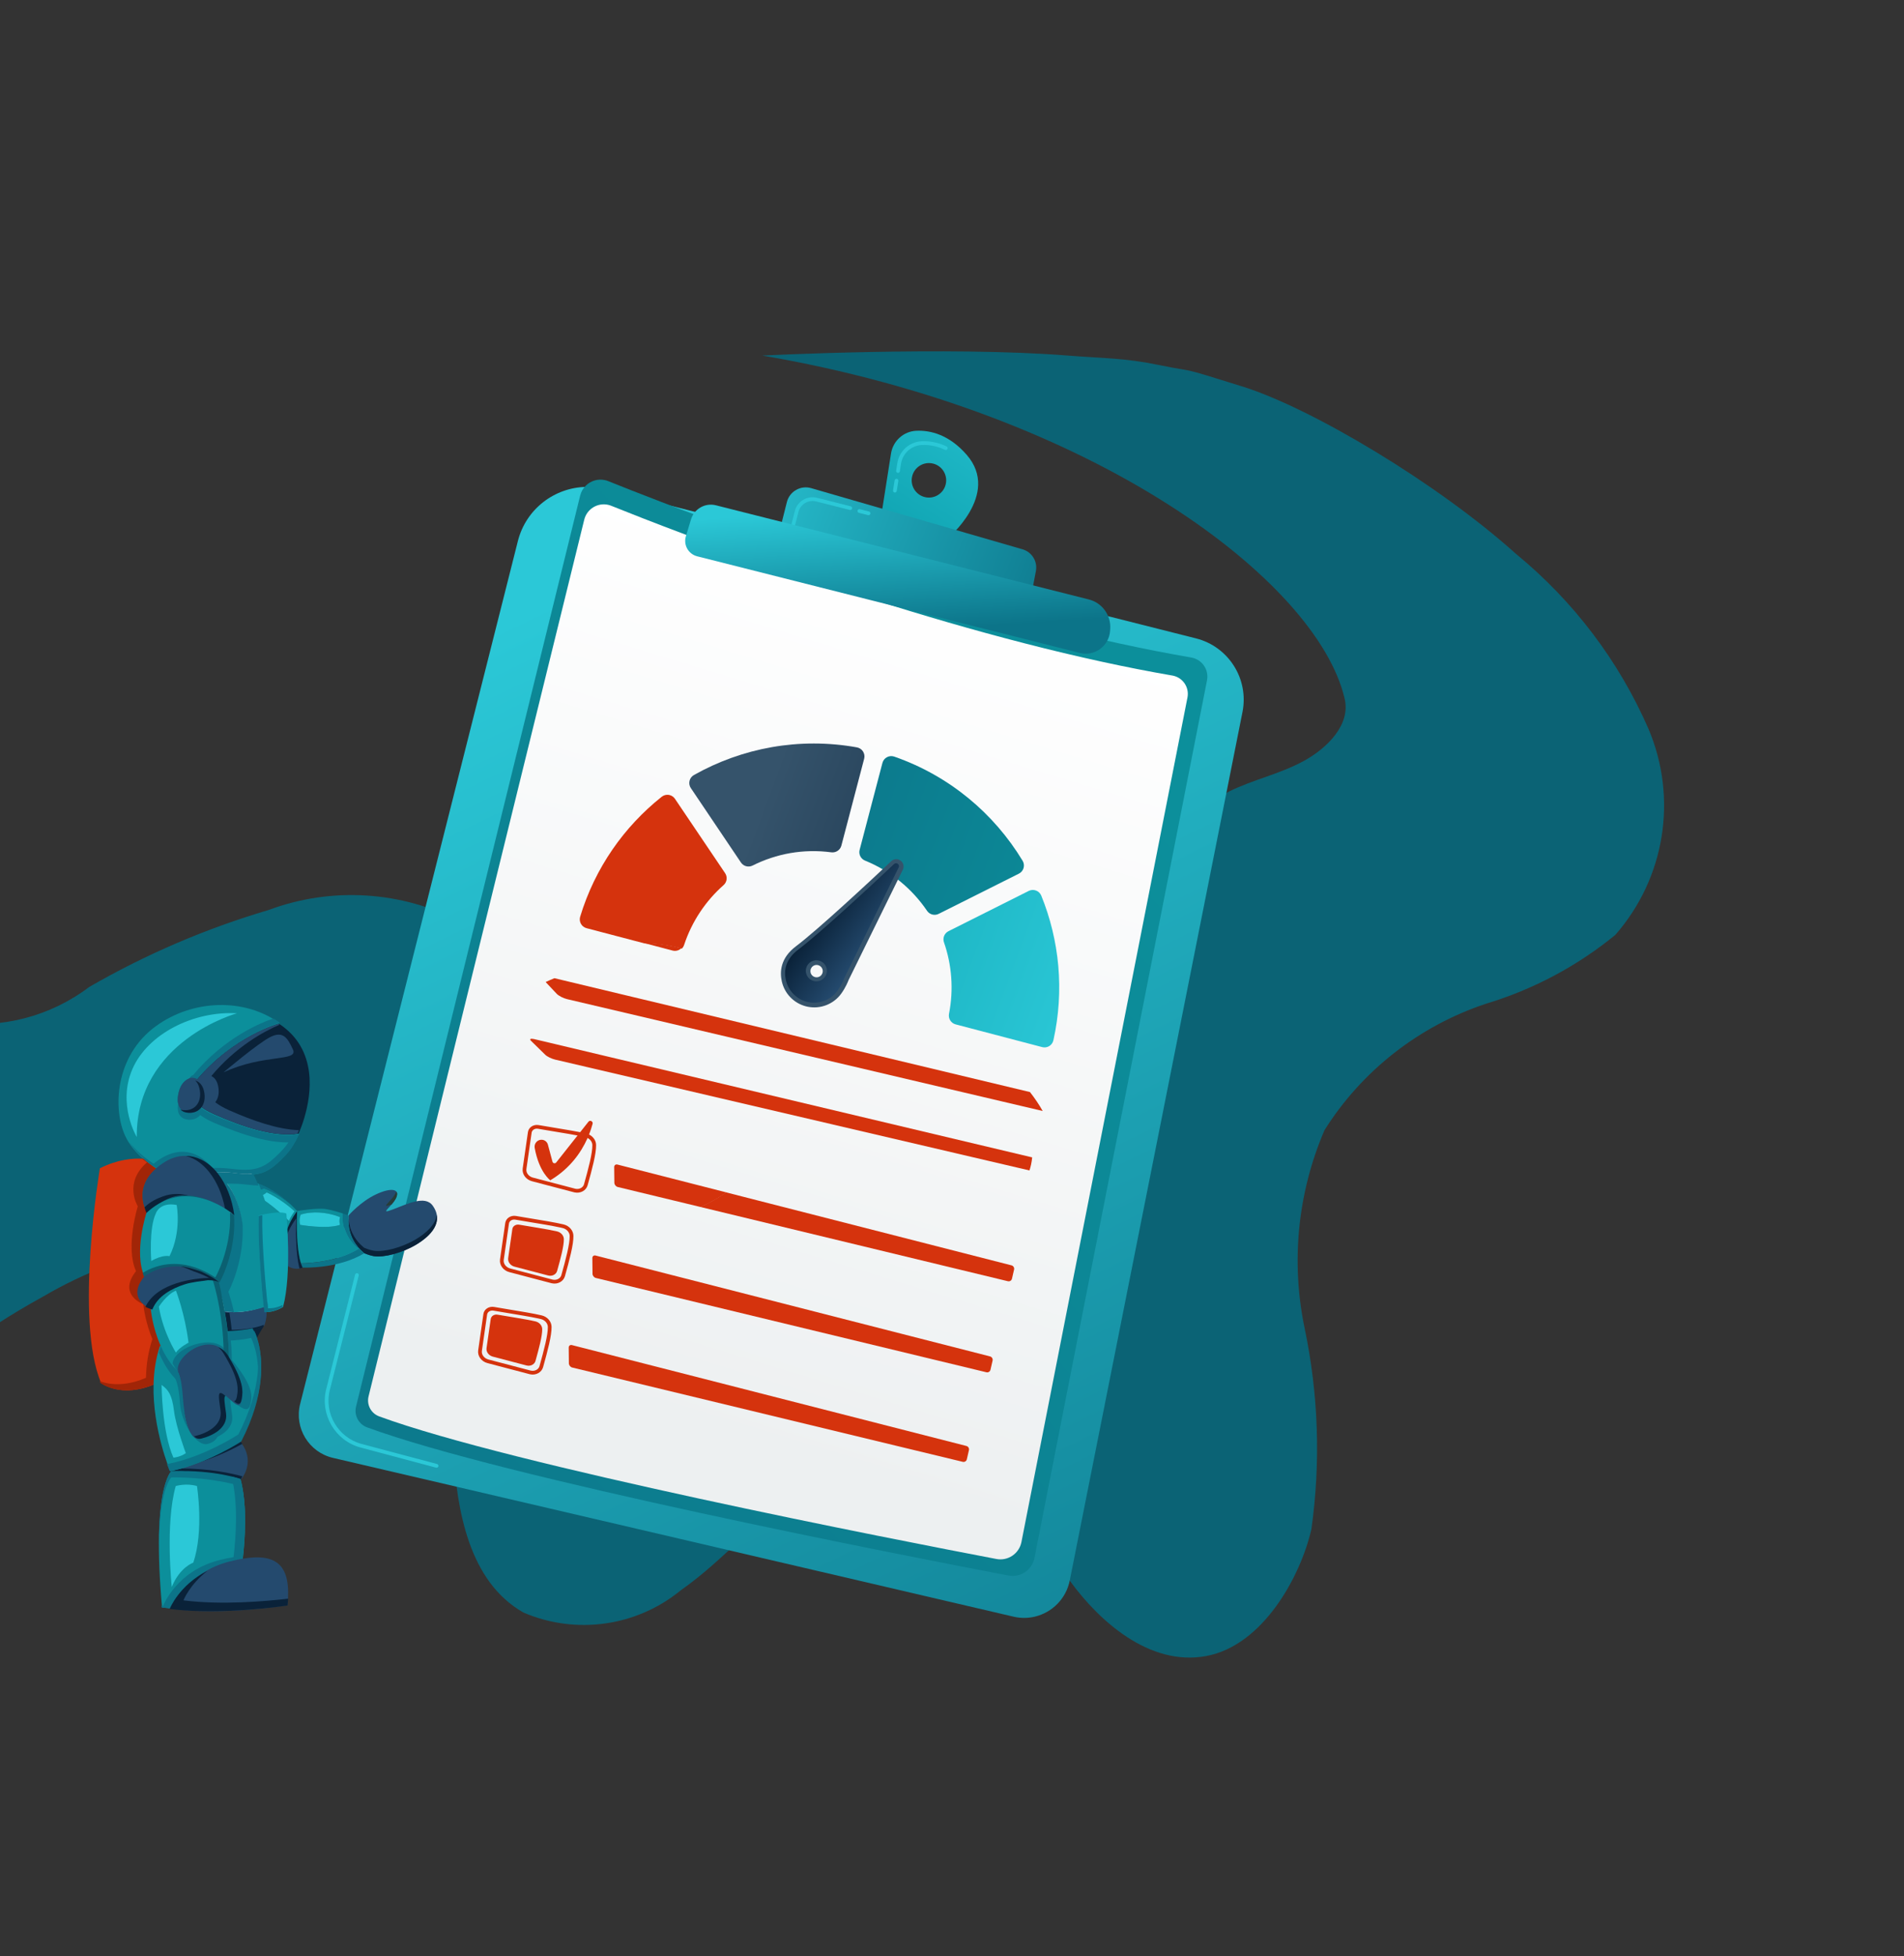 <svg width="707" height="726" viewBox="0 0 707 726" fill="none" xmlns="http://www.w3.org/2000/svg">
<rect x="0" y="0" width="707" height="726" fill="#333333" stroke="none"/>
<g clip-path="url(#clip0)">
<path d="M283.064 131.963C283.064 131.963 352.341 128.438 396.5 131.963C409.807 133.026 417.427 132.795 430.5 135.5C445 138.5 436 135.5 461.5 143.5C487 151.5 533.705 179.293 562.952 205.596C584.303 223.1 601.158 245.359 612.138 270.551C623.05 296.276 618.27 325.897 599.806 346.98C585.669 358.554 569.348 367.234 551.792 372.517C526.895 380.803 505.689 397.399 491.807 419.462C481.854 442.646 479.283 468.284 484.439 492.954C489.591 517.497 490.441 542.733 486.95 567.559C482.952 585.001 469.011 610.762 447.799 614.64C426.587 618.519 407.985 601.278 397.66 587.236C385.063 569.685 377.088 547.448 357.726 538.412C337.727 531.448 315.487 535.71 299.566 549.559C282.889 561.852 269.715 578.36 252.687 590.301C236.354 603.668 213.817 606.828 194.37 598.477C174.141 586.99 169.548 560.583 168.286 537.692C167.024 514.8 165.781 488.939 148.403 473.628C139.478 466.424 128.672 461.871 117.238 460.497C82.145 456.048 46.556 463.314 16.113 481.144C4.104 487.727 -7.394 495.184 -18.286 503.452L-17.471 379.434C0.486 381.949 18.711 377.223 33.11 366.315C54.073 354.209 76.422 344.621 99.683 337.756C123.109 329.005 149.208 330.64 171.335 342.244C188.361 354.783 199.158 373.924 201.004 394.843C204.2 418.97 199.433 445.84 220.688 462.399C237.096 477.048 262.105 476.833 278.249 461.904C288.56 451.141 292.547 435.446 303.384 425.211C317.199 412.963 337.765 411.863 352.837 422.567C364.784 431.554 374.559 448.562 389.235 445.339C393.664 444.091 397.615 441.562 400.582 438.077C410.674 422.998 415.39 405.017 413.983 386.984C414.21 369.219 417.062 351.583 422.448 334.635C428.038 317.253 440.135 302.646 456.262 293.807C465.296 289.325 475.196 287.294 484.056 282.461C492.916 277.628 501.802 268.778 499.218 258.979C488.907 215.939 407.397 153.218 283.064 131.963Z" fill="#0B6375"/>
<path d="M218.163 183.4L452.163 251.4L381.218 592.491L122.999 524.839L218.163 183.4Z" fill="url(#paint0_linear)"/>
<path fill-rule="evenodd" clip-rule="evenodd" d="M376.61 600.07C376.521 600.051 376.434 600.032 376.345 600.009L123.638 541.08C114.695 538.993 109.202 529.978 111.45 521.075L118.412 493.497L127.483 457.563L185.216 228.866L192.297 200.817C195.311 188.878 205.956 180.878 217.71 180.711C216.691 181.687 215.923 182.957 215.557 184.445L132.781 520.667C131.986 523.893 133.738 527.204 136.857 528.35C162.228 537.658 211.71 549.479 259.63 559.885C308.52 570.501 355.785 579.643 374.154 583.141C378.6 583.987 382.894 581.084 383.768 576.645L447.469 252.729C448.223 248.888 445.75 245.189 441.964 244.367C441.862 244.344 441.757 244.324 441.654 244.306C432.819 242.783 423.862 241.019 414.85 239.062C349.825 224.942 282.379 200.878 245.667 186.837L444.103 236.931C456.213 239.988 463.802 251.998 461.365 264.246L430.774 417.991L425.675 443.618L424.712 448.455L420.591 469.171L397.236 586.545C395.876 593.376 390.676 598.441 384.352 599.978C381.889 600.581 379.255 600.645 376.611 600.071L376.61 600.07Z" fill="url(#paint1_linear)"/>
<path fill-rule="evenodd" clip-rule="evenodd" d="M161.975 544.713L161.943 544.705L133.888 537.234C124.468 534.726 118.745 524.997 121.131 515.545L131.859 473.048C131.953 472.677 132.328 472.455 132.703 472.543C133.074 472.639 133.3 473.015 133.206 473.389L122.478 515.885C120.277 524.602 125.555 533.58 134.245 535.893L162.301 543.362C162.671 543.462 162.892 543.842 162.793 544.212C162.697 544.572 162.336 544.791 161.975 544.713Z" fill="#2BC8D7"/>
<path fill-rule="evenodd" clip-rule="evenodd" d="M135.383 460.331L135.361 460.326C134.988 460.232 134.763 459.854 134.857 459.483L136.595 452.601C136.688 452.231 137.067 452.009 137.438 452.096C137.809 452.193 138.035 452.568 137.941 452.942L136.204 459.824C136.112 460.189 135.748 460.41 135.383 460.331Z" fill="#0FA3B1"/>
<path fill-rule="evenodd" clip-rule="evenodd" d="M259.525 561.405C211.428 550.961 161.763 539.095 136.301 529.745C133.17 528.594 131.413 525.266 132.212 522.022L215.429 183.935C215.797 182.438 216.569 181.161 217.592 180.179C219.411 178.434 222.027 177.624 224.6 178.183C225.023 178.275 225.444 178.403 225.861 178.571C230.648 180.496 237.374 183.159 245.651 186.327C282.497 200.431 350.189 224.601 415.453 238.773C424.499 240.737 433.489 242.507 442.357 244.035C442.46 244.053 442.565 244.074 442.668 244.096C446.467 244.921 448.948 248.639 448.19 252.501L384.125 578.208C383.246 582.673 378.935 585.593 374.472 584.744C356.035 581.234 308.595 572.06 259.525 561.404L259.525 561.405ZM225.766 187.349C221.896 186.509 217.924 188.885 216.94 192.884L136.856 518.239C136.088 521.36 137.778 524.566 140.791 525.672C165.295 534.667 213.087 546.088 259.374 556.139C306.596 566.393 352.253 575.222 369.995 578.601C374.289 579.419 378.438 576.607 379.283 572.311L440.935 258.869C441.667 255.152 439.28 251.574 435.619 250.779C435.523 250.758 435.421 250.738 435.321 250.721C426.79 249.252 418.136 247.547 409.432 245.657C332.514 228.955 252.093 197.822 226.978 187.722C226.577 187.561 226.172 187.437 225.765 187.349L225.766 187.349Z" fill="url(#paint2_linear)"/>
<path fill-rule="evenodd" clip-rule="evenodd" d="M374.287 475.52L374.26 475.514L259.968 447.93C263.375 446.476 266.61 444.662 269.614 442.533L375.609 469.626C376.283 469.798 376.707 470.495 376.55 471.171L375.768 474.578C375.617 475.246 374.954 475.664 374.288 475.52L374.287 475.52Z" fill="#D5330D"/>
<path fill-rule="evenodd" clip-rule="evenodd" d="M208.023 455.569C205.061 454.926 200.579 454.192 196.623 453.546C194.573 453.211 192.711 452.903 191.363 452.662C190.751 452.549 190.135 452.676 189.673 453.009C189.295 453.282 189.052 453.672 188.989 454.108L187.05 467.589C186.847 468.998 187.889 470.375 189.474 470.79L205.226 474.924C206.679 475.24 208.09 474.512 208.439 473.267C210.101 467.325 211.589 461.736 211.537 458.694C211.516 457.358 210.422 456.132 208.938 455.777C208.654 455.709 208.348 455.64 208.023 455.569ZM204.931 476.282C204.866 476.268 204.8 476.253 204.734 476.236L189.12 472.135C186.853 471.539 185.372 469.498 185.675 467.39L187.614 453.909C187.731 453.098 188.174 452.38 188.861 451.883C189.627 451.332 190.629 451.117 191.611 451.294C192.952 451.537 194.807 451.84 196.848 452.173C201.264 452.896 206.354 453.733 209.261 454.426C211.385 454.936 212.893 456.681 212.927 458.669C212.981 461.899 211.467 467.595 209.776 473.641C209.23 475.593 207.102 476.753 204.931 476.282Z" fill="#D5330D"/>
<path fill-rule="evenodd" clip-rule="evenodd" d="M192.793 454.531C196.138 455.134 203.467 456.215 206.867 457.028C208.307 457.373 209.348 458.559 209.371 459.888C209.414 462.472 208.111 467.271 206.874 471.691C206.503 473.016 205.011 473.77 203.52 473.379L191.043 470.101C189.508 469.7 188.496 468.327 188.697 466.926L190.248 456.152C190.408 455.04 191.553 454.307 192.793 454.531Z" fill="#D5330D"/>
<path fill-rule="evenodd" clip-rule="evenodd" d="M221.161 465.982C220.488 465.81 219.945 466.234 219.952 466.93L220.013 472.746C220.02 473.442 220.579 474.142 221.254 474.305L366.278 509.305C366.954 509.468 367.633 509.05 367.789 508.373L368.572 504.963C368.725 504.286 368.301 503.59 367.628 503.418L221.161 465.982L221.161 465.982Z" fill="#D5330D"/>
<path fill-rule="evenodd" clip-rule="evenodd" d="M199.91 489.339C196.948 488.696 192.465 487.961 188.51 487.313C186.461 486.977 184.598 486.673 183.25 486.429C182.638 486.318 182.022 486.446 181.559 486.779C181.181 487.052 180.938 487.442 180.876 487.874L178.937 501.355C178.734 502.765 179.776 504.141 181.36 504.56L197.112 508.694C198.566 509.01 199.977 508.279 200.326 507.034C201.988 501.091 203.476 495.505 203.425 492.461C203.402 491.128 202.309 489.902 200.824 489.547C200.541 489.476 200.235 489.409 199.91 489.339ZM196.818 510.052C196.752 510.037 196.687 510.02 196.622 510.003L181.008 505.901C178.74 505.306 177.259 503.265 177.562 501.157L179.502 487.676C179.618 486.865 180.061 486.146 180.747 485.653C181.514 485.099 182.516 484.883 183.498 485.061C184.839 485.304 186.694 485.61 188.734 485.943C193.151 486.666 198.239 487.5 201.147 488.196C203.273 488.702 204.78 490.448 204.813 492.439C204.868 495.669 203.355 501.362 201.663 507.408C201.117 509.36 198.988 510.523 196.818 510.052Z" fill="#D5330D"/>
<path fill-rule="evenodd" clip-rule="evenodd" d="M184.76 487.927C188.104 488.534 195.434 489.612 198.834 490.424C200.274 490.769 201.315 491.955 201.338 493.285C201.381 495.869 200.077 500.668 198.84 505.09C198.47 506.412 196.978 507.167 195.487 506.775L183.009 503.5C181.475 503.096 180.463 501.726 180.664 500.323L182.214 489.552C182.374 488.437 183.52 487.703 184.76 487.927Z" fill="#D5330D"/>
<path fill-rule="evenodd" clip-rule="evenodd" d="M212.382 499.217C211.709 499.044 211.165 499.472 211.172 500.165L211.234 505.981C211.241 506.677 211.799 507.38 212.474 507.543L357.5 542.543C358.175 542.706 358.854 542.285 359.008 541.607L359.79 538.198C359.947 537.521 359.522 536.828 358.849 536.656L212.382 499.216L212.382 499.217Z" fill="#D5330D"/>
<path fill-rule="evenodd" clip-rule="evenodd" d="M343.366 184.478C339.936 183.612 337.858 180.13 338.724 176.701C339.59 173.271 343.072 171.193 346.501 172.059C349.931 172.924 352.009 176.406 351.143 179.836C350.277 183.265 346.795 185.344 343.366 184.478ZM358.969 168.814C352.434 161.297 345.512 159.667 340.298 159.873C335.542 160.062 331.594 163.612 330.854 168.314L327.181 191.685L351.526 200.181C351.526 200.181 371.786 183.556 358.969 168.814Z" fill="url(#paint3_linear)"/>
<path fill-rule="evenodd" clip-rule="evenodd" d="M333.299 175.481C332.942 175.403 332.704 175.059 332.761 174.694L333.205 171.868C333.915 167.353 337.729 163.945 342.273 163.765C345.479 163.638 348.585 164.287 351.505 165.696C351.851 165.863 351.996 166.278 351.829 166.623C351.663 166.969 351.248 167.115 350.902 166.947C348.189 165.639 345.304 165.035 342.329 165.153C338.444 165.307 335.185 168.222 334.578 172.084L334.133 174.91C334.074 175.289 333.718 175.548 333.339 175.488L333.299 175.481ZM332.153 182.774C331.796 182.697 331.557 182.353 331.614 181.988L332.2 178.266C332.259 177.887 332.615 177.628 332.994 177.688C333.379 177.755 333.631 178.103 333.572 178.482L332.987 182.203C332.927 182.582 332.572 182.841 332.193 182.782L332.153 182.774Z" fill="#2BC8D7"/>
<path fill-rule="evenodd" clip-rule="evenodd" d="M289.288 197.827L292.187 186.342C293.188 182.378 297.275 180.032 301.203 181.168L379.697 203.87C383.181 204.877 385.327 208.369 384.653 211.933L382.528 223.134L289.288 197.827L289.288 197.827Z" fill="url(#paint4_linear)"/>
<path d="M322.363 191.192L322.34 191.187L318.935 190.327C318.563 190.233 318.337 189.856 318.431 189.483C318.525 189.112 318.888 188.889 319.275 188.98L322.68 189.84C323.052 189.934 323.278 190.312 323.183 190.684C323.092 191.048 322.728 191.271 322.363 191.192Z" fill="#2BC8D7"/>
<path fill-rule="evenodd" clip-rule="evenodd" d="M294.481 195.165L294.458 195.159C294.087 195.066 293.861 194.688 293.955 194.316L295.128 189.67C296.044 186.041 299.747 183.845 303.372 184.749L315.891 187.91C316.263 188.004 316.488 188.381 316.395 188.753C316.301 189.125 315.918 189.35 315.551 189.257L303.032 186.096C300.151 185.377 297.204 187.123 296.475 190.01L295.302 194.656C295.21 195.02 294.846 195.244 294.481 195.165Z" fill="#2BC8D7"/>
<path fill-rule="evenodd" clip-rule="evenodd" d="M265.841 187.534L404.303 222.483C409.283 223.74 412.633 228.397 412.245 233.517L412.192 234.224C411.765 239.832 406.386 243.702 400.934 242.326L258.881 206.466C255.617 205.642 253.705 202.256 254.685 199.036L256.595 192.755C257.79 188.827 261.859 186.528 265.841 187.534L265.841 187.534Z" fill="url(#paint5_linear)"/>
<path fill-rule="evenodd" clip-rule="evenodd" d="M380.079 322.155C380.338 321.246 380.207 320.271 379.717 319.463C369.104 301.938 352.604 287.97 332.062 280.806C331.171 280.495 330.191 280.571 329.358 281.014C328.525 281.458 327.912 282.228 327.672 283.141L319.201 315.412C318.769 317.059 319.626 318.762 321.204 319.402C330.743 323.27 338.709 329.877 344.235 338.04C345.187 339.445 347.033 339.93 348.548 339.17L378.343 324.244C379.187 323.821 379.817 323.063 380.079 322.155Z" fill="url(#paint6_linear)"/>
<path fill-rule="evenodd" clip-rule="evenodd" d="M318.181 277.378C296.769 273.529 275.524 277.59 257.671 287.644C256.848 288.107 256.257 288.893 256.038 289.812C255.82 290.73 255.994 291.701 256.522 292.484L275.13 320.111C276.082 321.524 277.927 322.005 279.45 321.242C288.25 316.833 298.29 314.951 308.69 316.326C310.379 316.549 311.988 315.486 312.421 313.839L320.889 281.575C321.129 280.662 320.961 279.686 320.452 278.89C319.944 278.095 319.11 277.545 318.181 277.378Z" fill="url(#paint7_linear)"/>
<path fill-rule="evenodd" clip-rule="evenodd" d="M386.651 332.408C386.295 331.533 385.591 330.847 384.707 330.514C383.823 330.181 382.84 330.23 381.996 330.652L352.196 345.602C350.673 346.364 349.96 348.131 350.519 349.737C353.408 358.024 354.172 367.194 352.391 376.262C352.046 378.014 353.12 379.733 354.847 380.186L386.995 388.625C387.885 388.858 388.833 388.719 389.618 388.24C390.401 387.76 390.958 386.982 391.156 386.083C395.28 367.523 393.357 348.927 386.651 332.408Z" fill="url(#paint8_linear)"/>
<path fill-rule="evenodd" clip-rule="evenodd" d="M239.266 350.119L217.805 344.486C216.915 344.252 216.159 343.664 215.711 342.862C215.262 342.059 215.16 341.108 215.427 340.228C220.952 322.037 231.754 306.804 245.71 295.711C246.449 295.123 247.399 294.87 248.332 295.013C248.401 295.023 248.469 295.036 248.537 295.051C249.386 295.235 250.135 295.74 250.623 296.464L269.249 324.066C270.201 325.477 269.961 327.369 268.684 328.494C262.097 334.299 256.921 341.932 254.021 350.712C253.845 351.244 253.55 351.705 253.173 352.073C252.191 351.799 251.196 351.553 250.187 351.334C246.522 350.539 242.868 350.143 239.266 350.119Z" fill="#D5330D"/>
<path fill-rule="evenodd" clip-rule="evenodd" d="M303.8 358.208C302.896 357.971 301.948 358.3 301.386 359.047C300.627 360.057 300.83 361.496 301.84 362.256C302.08 362.436 302.347 362.566 302.634 362.641C303.538 362.879 304.486 362.549 305.048 361.802C305.416 361.313 305.571 360.71 305.486 360.104C305.4 359.498 305.083 358.961 304.595 358.594C304.354 358.413 304.087 358.283 303.8 358.208ZM299.221 373.478C294.749 372.304 291.334 368.77 290.31 364.256C289.504 360.707 289.762 355.561 295.562 351.196C303.738 345.041 323.038 327.059 330.956 319.615C331.639 318.972 332.589 318.73 333.497 318.968C333.83 319.056 334.14 319.205 334.419 319.41C335.471 320.188 335.816 321.606 335.241 322.781L315.076 363.786C314.893 364.276 314.039 366.438 312.419 368.706C309.594 372.663 304.688 374.6 299.922 373.641C299.686 373.593 299.452 373.539 299.221 373.478Z" fill="url(#paint9_linear)"/>
<path fill-rule="evenodd" clip-rule="evenodd" d="M300.786 363.436C299.057 362.135 298.71 359.679 300.01 357.95C301.311 356.221 303.767 355.874 305.496 357.174C307.225 358.475 307.572 360.931 306.272 362.66C304.971 364.389 302.515 364.736 300.786 363.436ZM313.503 363.026L333.705 321.944C333.933 321.475 333.797 320.909 333.377 320.599C332.956 320.288 332.374 320.322 331.993 320.68C323.452 328.711 304.618 346.238 296.463 352.376C291.615 356.025 291.018 360.247 291.819 363.777C292.755 367.901 296.021 371.092 300.167 371.927C304.312 372.761 308.562 371.083 311.019 367.642C312.71 365.275 313.503 363.026 313.503 363.026Z" fill="url(#paint10_linear)"/>
<path fill-rule="evenodd" clip-rule="evenodd" d="M387.176 412.332L210.596 370.826C209.183 370.493 207.437 369.596 206.717 368.832L202.612 364.478C203.666 363.982 204.745 363.506 205.857 363.047L382.455 405.307C384.265 407.626 385.845 409.974 387.176 412.332L387.176 412.332Z" fill="#D5330D"/>
<path fill-rule="evenodd" clip-rule="evenodd" d="M382.265 434.396L206.17 393.271C204.829 392.958 203.164 392.147 202.471 391.469L197.19 386.307C196.518 385.65 196.992 385.353 198.24 385.624C198.281 385.633 198.322 385.643 198.364 385.652L383.27 429.551C383.188 430.441 383.052 431.326 382.861 432.204C382.699 432.949 382.501 433.677 382.265 434.396L382.265 434.396Z" fill="#D5330D"/>
<path fill-rule="evenodd" clip-rule="evenodd" d="M216.441 421.838C213.479 421.194 208.997 420.46 205.041 419.814C202.991 419.479 201.129 419.172 199.781 418.931C199.169 418.817 198.553 418.945 198.091 419.278C197.713 419.551 197.47 419.941 197.407 420.376L195.468 433.857C195.265 435.267 196.307 436.643 197.891 437.058L213.644 441.193C215.097 441.508 216.508 440.781 216.857 439.535C218.519 433.593 220.007 428.004 219.955 424.962C219.934 423.627 218.84 422.4 217.355 422.046C217.072 421.978 216.766 421.908 216.441 421.838ZM213.349 442.55C213.283 442.536 213.218 442.522 213.152 442.504L197.538 438.403C195.271 437.807 193.79 435.767 194.093 433.659L196.032 420.178C196.149 419.366 196.592 418.648 197.279 418.152C198.045 417.601 199.047 417.385 200.029 417.563C201.37 417.806 203.225 418.108 205.266 418.442C209.682 419.165 214.772 420.002 217.679 420.694C219.803 421.204 221.311 422.95 221.345 424.938C221.399 428.167 219.885 433.864 218.194 439.91C217.648 441.862 215.52 443.022 213.349 442.55Z" fill="#D5330D"/>
<path fill-rule="evenodd" clip-rule="evenodd" d="M260.101 447.955L229.367 440.538C228.692 440.375 228.134 439.672 228.126 438.979L228.064 433.164C228.057 432.484 228.577 432.06 229.229 432.202L229.275 432.212L269.748 442.557C266.743 444.687 263.508 446.501 260.101 447.955Z" fill="#D5330D"/>
<path fill-rule="evenodd" clip-rule="evenodd" d="M204.334 438.052C204.334 438.052 200.192 435.111 198.545 426.056C198.307 424.751 199.093 423.468 200.369 423.096C200.779 422.978 201.196 422.968 201.586 423.053C202.462 423.243 203.206 423.905 203.455 424.835L205.146 431.147C205.229 431.462 205.472 431.66 205.745 431.719C206.023 431.78 206.333 431.695 206.538 431.436L214.152 421.814L215.124 420.584L218.498 416.322C218.735 416.022 219.066 415.938 219.363 416.003C219.815 416.101 220.189 416.544 220.039 417.103C219.712 418.324 219.246 419.787 218.59 421.392C218.42 421.807 218.236 422.236 218.039 422.668C215.769 427.667 211.671 433.694 204.334 438.052Z" fill="#D5330D"/>
<path fill-rule="evenodd" clip-rule="evenodd" d="M249.897 352.824C249.849 352.814 249.801 352.802 249.754 352.79L239.067 349.985C242.669 350.009 246.323 350.404 249.988 351.2C250.997 351.419 251.992 351.665 252.974 351.939C252.184 352.711 251.037 353.072 249.897 352.824Z" fill="#D5330D"/>
<path d="M89.595 549C89.595 549 80.104 545.736 64.698 545.743C64.467 545.743 64.236 545.743 64 545.746C64.228 545.702 64.459 545.655 64.689 545.609C77.472 542.961 89.109 535 89.109 535C89.109 535 95.276 541.188 89.595 549Z" fill="#244A6E"/>
<path d="M66.719 545H66.45C65.224 545.387 64.256 545.709 63 546C63 546 63.258 546.5 63.501 546.5C79.656 546.491 88.839 550 88.839 550C89.296 549.297 89.68 548.605 90.001 547.925C85.969 546.793 77.804 544.993 66.719 545Z" fill="#0A2239"/>
<path d="M90 535.862C89.566 535.305 89.242 535 89.242 535C89.242 535 80.077 540.858 69 544C77.69 542.17 85.753 538.2 90 535.862Z" fill="#0A2239"/>
<path d="M111 420.829C109.612 423.933 108.022 426.488 106.494 428.152C101.757 433.316 98.712 435.525 93.861 435.93C91.908 436.093 89.661 435.963 86.896 435.617C84.688 435.339 82.281 435.26 79.876 435.301H79.873C78.243 433.219 76.331 431.581 74.21 430.539C70.239 428.582 65.535 428.705 60.544 431.884C59.819 432.345 59.159 432.817 58.556 433.29C58.371 433.433 58.194 433.579 58.022 433.726C56.511 432.74 54.85 431.533 53.233 430.121L53.229 430.119C50.575 427.797 48.044 424.934 46.481 421.568C41.942 411.8 42.495 392.044 57.885 380.849C71.638 370.849 90.866 370.309 103.89 379.777C103.854 379.754 103.819 379.728 103.783 379.705C103.783 379.705 86.874 384.166 72.889 400.798C71.731 400.246 70.65 400.411 70.65 400.411C67.288 401.326 66.262 404.666 65.998 407.301C65.731 409.935 67.003 412.569 70.65 412.422C72.209 412.36 73.492 411.711 74.372 410.635C75.634 411.611 77.311 412.615 79.528 413.593C90.477 418.422 101.997 422.213 111 420.829Z" fill="#0C8F9B"/>
<path d="M74.626 411.108C73.752 412.152 72.478 412.783 70.93 412.842C67.846 412.964 66.472 411.127 66.296 409C66.172 409.542 66.087 410.081 66.034 410.592C65.768 413.149 67.032 415.706 70.654 415.563C72.201 415.503 73.474 414.873 74.35 413.829C75.603 414.776 77.267 415.751 79.471 416.7C89.868 421.182 100.785 424.741 109.54 423.867C110.042 422.982 110.533 422.024 111 421.003C102.06 422.346 90.619 418.666 79.747 413.98C77.545 413.03 75.879 412.056 74.626 411.108Z" fill="#0C7489"/>
<path d="M108.712 421.234C107.598 423.366 106.401 425.137 105.244 426.393C100.534 431.499 97.505 433.683 92.682 434.083C90.74 434.245 88.507 434.117 85.757 433.774C83.562 433.499 81.171 433.421 78.778 433.461H78.775C77.156 431.403 75.254 429.783 73.145 428.753C69.198 426.818 64.521 426.939 59.558 430.083C58.837 430.539 58.181 431.005 57.583 431.474C57.4 431.615 57.222 431.758 57.051 431.905C55.549 430.93 53.897 429.736 52.29 428.34L52.285 428.337C50.762 427.012 49.28 425.506 48 423.831C49.511 426.264 51.5 428.389 53.563 430.185L53.568 430.187C55.175 431.583 56.827 432.777 58.329 433.752C58.5 433.606 58.676 433.462 58.86 433.321C59.459 432.853 60.115 432.386 60.836 431.931C65.799 428.787 70.475 428.666 74.424 430.601C76.532 431.631 78.433 433.251 80.053 435.309H80.056C82.448 435.268 84.84 435.347 87.036 435.621C89.785 435.964 92.019 436.092 93.961 435.931C98.783 435.53 101.81 433.346 106.52 428.24C108.039 426.595 109.62 424.068 111 421C110.256 421.114 109.49 421.189 108.712 421.234Z" fill="#0C7489"/>
<path d="M71.65 399.074C70.49 398.514 65.017 409.02 66.266 410C66.019 409.247 65.95 408.407 66.034 407.567C66.299 404.894 67.327 401.505 70.695 400.577C70.695 400.577 71.778 400.409 72.939 400.97C86.951 384.096 103.893 379.57 103.893 379.57C103.928 379.593 103.964 379.619 104 379.642C103.205 379.057 102.387 378.51 101.548 378C97.639 379.291 83.584 384.704 71.65 399.074Z" fill="#0C7489"/>
<path d="M60 499.245C59.968 499.343 59.934 499.44 59.901 499.54C58.41 504.12 57.754 508.924 57.642 513.627C44.894 519.184 37.529 513.239 37.529 513.239C27.599 489.818 37.094 433.591 37.094 433.591C43.728 430.265 49.41 429.829 53.019 430.047L53.023 430.049C54.616 431.47 56.254 432.686 57.743 433.678C48.934 441.253 54.336 449.831 54.336 449.831C54.336 449.831 49.641 464.854 53.68 473.691C46.696 482.528 56.626 485.954 56.626 485.954C56.626 485.954 57.163 492.378 60 499.245Z" fill="#D5330D"/>
<path fill-rule="evenodd" clip-rule="evenodd" d="M53.879 430.946C53.891 430.947 53.902 430.948 53.913 430.949C53.883 430.947 53.858 430.945 53.832 430.944C53.806 430.942 53.78 430.94 53.751 430.938C53.796 430.941 53.841 430.944 53.879 430.946ZM53.1 483.667L53.1 483.667C51.864 482.379 50.96 480.54 51.613 478.06C50.96 480.54 51.866 482.38 53.102 483.668L53.101 483.667C53.1 483.667 53.1 483.667 53.1 483.667ZM52.445 478.154C52.45 478.135 52.455 478.116 52.46 478.097C52.455 478.116 52.45 478.135 52.445 478.154ZM52.504 477.984C52.484 478.021 52.471 478.059 52.46 478.097C52.471 478.06 52.484 478.023 52.504 477.984ZM52.481 478.049C52.47 478.076 52.459 478.102 52.452 478.129C52.459 478.102 52.47 478.074 52.481 478.047C52.488 478.03 52.495 478.013 52.501 477.996L52.502 477.993C52.496 478.012 52.488 478.03 52.481 478.049ZM52.504 477.988C52.509 477.975 52.514 477.961 52.518 477.947C52.514 477.963 52.508 477.978 52.502 477.993L52.504 477.988ZM52.503 477.991C52.506 477.982 52.508 477.973 52.511 477.964C52.509 477.972 52.506 477.981 52.504 477.988L52.503 477.991ZM52.503 477.991C52.498 478.002 52.493 478.013 52.489 478.024C52.493 478.015 52.497 478.005 52.501 477.996L52.503 477.991ZM52.489 478.024C52.478 478.049 52.467 478.074 52.459 478.101C52.467 478.076 52.478 478.05 52.489 478.024L52.489 478.024Z" fill="#878787"/>
<path d="M53.098 484C51.341 483.252 44.307 479.634 50.508 471.774C46.44 462.855 51.168 447.694 51.168 447.694C51.168 447.694 45.728 439.037 54.601 431.391C53.967 430.968 53.306 430.502 52.632 430C52.814 430.007 52.992 430.015 53.163 430.024C53.169 430.025 53.175 430.025 53.18 430.025C53.186 430.026 53.192 430.026 53.198 430.027C53.214 430.027 53.227 430.028 53.241 430.029L53.246 430.032C54.851 431.466 56.5 432.692 58 433.694C54.014 437.128 52.916 440.767 52.918 443.733C52.918 447.37 54.569 449.996 54.569 449.996C54.569 449.996 52.256 457.409 52.256 464.917C52.256 468.146 52.683 471.394 53.907 474.076C53.9 474.085 53.893 474.094 53.886 474.103C53.881 474.108 53.878 474.114 53.873 474.12C53.87 474.123 53.867 474.126 53.866 474.129C53.861 474.135 53.856 474.14 53.853 474.145C53.85 474.149 53.847 474.152 53.844 474.156C53.839 474.162 53.835 474.168 53.83 474.174C53.829 474.177 53.825 474.18 53.824 474.183C53.819 474.188 53.816 474.193 53.812 474.198C53.809 474.202 53.806 474.206 53.802 474.21C53.798 474.215 53.795 474.221 53.79 474.226C53.787 474.229 53.784 474.233 53.782 474.236C53.778 474.242 53.773 474.247 53.769 474.253C53.767 474.256 53.764 474.259 53.762 474.262C53.758 474.268 53.752 474.275 53.747 474.282C53.745 474.284 53.744 474.285 53.742 474.287C53.738 474.294 53.733 474.3 53.728 474.306C53.727 474.309 53.724 474.312 53.722 474.315C53.716 474.321 53.712 474.327 53.707 474.334C53.705 474.336 53.704 474.338 53.702 474.34C53.698 474.347 53.693 474.353 53.687 474.36C53.687 474.361 53.684 474.364 53.682 474.366C53.671 474.381 53.659 474.397 53.647 474.413V474.414C53.608 474.465 53.571 474.515 53.534 474.566C53.533 474.566 53.533 474.567 53.533 474.567C53.52 474.584 53.51 474.599 53.497 474.616C53.496 474.617 53.496 474.618 53.494 474.619C53.489 474.627 53.483 474.635 53.477 474.642C53.477 474.643 53.477 474.644 53.476 474.644C53.471 474.651 53.465 474.66 53.46 474.667C53.459 474.668 53.457 474.67 53.457 474.671C53.445 474.687 53.434 474.703 53.422 474.719C53.422 474.72 53.422 474.72 53.42 474.721C52.777 475.615 52.31 476.452 51.988 477.233C51.986 477.234 51.986 477.236 51.986 477.236C51.983 477.243 51.98 477.249 51.979 477.256C51.977 477.257 51.977 477.258 51.977 477.259C51.974 477.264 51.973 477.27 51.969 477.276C51.969 477.278 51.968 477.281 51.967 477.283C51.965 477.289 51.962 477.294 51.96 477.299C51.96 477.301 51.959 477.303 51.957 477.305C51.956 477.311 51.954 477.316 51.951 477.321C51.951 477.323 51.95 477.325 51.95 477.327C51.946 477.333 51.945 477.339 51.942 477.344C51.942 477.346 51.942 477.347 51.94 477.349C51.939 477.354 51.936 477.36 51.934 477.365C51.932 477.369 51.931 477.372 51.929 477.376C51.928 477.38 51.926 477.385 51.925 477.389C51.925 477.39 51.923 477.393 51.922 477.395C51.92 477.4 51.919 477.405 51.916 477.411C51.916 477.412 51.916 477.413 51.914 477.414C51.911 477.425 51.906 477.436 51.902 477.448C51.9 477.45 51.9 477.453 51.899 477.455C51.895 477.463 51.894 477.469 51.891 477.476V477.477C51.889 477.482 51.886 477.487 51.885 477.492C51.883 477.495 51.883 477.497 51.882 477.5C51.88 477.505 51.879 477.509 51.877 477.514C51.876 477.516 51.874 477.519 51.874 477.522C51.872 477.526 51.871 477.53 51.869 477.534C51.868 477.538 51.866 477.542 51.865 477.546C51.863 477.549 51.863 477.552 51.862 477.555C51.86 477.56 51.858 477.564 51.857 477.569C51.855 477.572 51.854 477.574 51.854 477.577C51.851 477.582 51.849 477.587 51.848 477.592C51.846 477.595 51.846 477.597 51.845 477.6C51.843 477.605 51.842 477.609 51.84 477.614C51.839 477.617 51.839 477.619 51.837 477.622C51.835 477.628 51.832 477.633 51.831 477.639C51.831 477.64 51.829 477.642 51.829 477.644C51.828 477.65 51.825 477.656 51.823 477.661C51.822 477.663 51.822 477.665 51.822 477.666C51.819 477.673 51.817 477.678 51.815 477.685C51.814 477.686 51.814 477.688 51.812 477.689C50.818 480.524 51.764 482.589 53.098 484Z" fill="#A12507"/>
<path fill-rule="evenodd" clip-rule="evenodd" d="M56.89 486.091C56.804 486.061 55.234 485.507 53.796 484.312C55.236 485.507 56.804 486.061 56.89 486.091ZM53.796 484.312C53.698 484.231 53.601 484.147 53.505 484.06C53.505 484.059 53.505 484.059 53.504 484.059C53.504 484.059 53.504 484.059 53.504 484.059C53.6 484.146 53.698 484.231 53.796 484.312ZM47.335 516.081C50.152 516.08 53.538 515.524 57.43 513.919C53.536 515.524 50.152 516.08 47.335 516.081Z" fill="#878787"/>
<path d="M129.413 451.154L129.415 451.157C128.829 458.783 132.768 462.897 134.492 464.441C134.611 464.549 134.72 464.643 134.815 464.726L134.82 464.73C135.036 464.915 135.183 465.038 135.243 465.105C136.656 465.711 137.957 466.082 138.824 466.216C142.612 466.803 149.308 465.056 154.548 461.926C159.791 458.795 165.005 453.585 160.691 447.489C157.826 443.444 151.114 446.911 145.772 448.913C140.43 450.914 145.55 447.916 147.089 444.575C148.625 441.233 145.289 440.627 139.634 443.271C133.981 445.918 129.545 450.96 129.545 450.96C129.499 451.026 129.456 451.09 129.413 451.154Z" fill="#244A6E"/>
<path d="M143.448 447.521C143.662 447.582 144.264 447.428 145.44 446.996C145.95 446.402 146.46 445.741 146.846 445.056L146.847 445.053C146.854 445.04 146.861 445.028 146.867 445.015L146.869 445.015C146.874 445.002 146.882 444.99 146.889 444.977C146.89 444.975 146.89 444.973 146.893 444.972C146.897 444.961 146.902 444.951 146.909 444.941C146.91 444.938 146.911 444.934 146.913 444.932C146.919 444.92 146.926 444.908 146.931 444.896L146.931 444.896C146.938 444.884 146.944 444.872 146.951 444.861C146.952 444.857 146.955 444.853 146.956 444.848C146.96 444.841 146.965 444.833 146.969 444.825C146.972 444.821 146.973 444.816 146.976 444.812C146.981 444.801 146.986 444.79 146.993 444.779C146.994 444.775 146.997 444.771 146.999 444.767C147.003 444.759 147.007 444.751 147.011 444.744C147.012 444.739 147.015 444.735 147.017 444.73C147.021 444.722 147.025 444.713 147.03 444.705C147.031 444.701 147.034 444.698 147.035 444.694C147.04 444.683 147.045 444.671 147.052 444.66C147.053 444.657 147.054 444.652 147.057 444.649C147.061 444.641 147.064 444.632 147.068 444.623C147.071 444.62 147.072 444.616 147.073 444.612C147.08 444.6 147.086 444.589 147.091 444.577C147.096 444.566 147.101 444.555 147.106 444.544L147.108 444.537C147.118 444.515 147.128 444.493 147.138 444.472L147.14 444.465C147.145 444.454 147.15 444.444 147.154 444.434L147.155 444.433C147.16 444.422 147.163 444.411 147.168 444.4C147.168 444.398 147.169 444.396 147.172 444.394C147.174 444.384 147.179 444.374 147.184 444.365L147.184 444.362C147.189 444.351 147.192 444.34 147.197 444.33L147.199 444.324C147.204 444.314 147.206 444.305 147.211 444.296L147.212 444.291C147.217 444.281 147.22 444.27 147.225 444.26L147.227 444.254C147.231 444.246 147.233 444.237 147.237 444.229L147.24 444.221C147.242 444.211 147.247 444.202 147.25 444.193C147.251 444.189 147.254 444.186 147.255 444.182L147.26 444.163C147.263 444.159 147.264 444.155 147.265 444.151C147.268 444.143 147.272 444.135 147.274 444.127L147.278 444.111C147.282 444.107 147.283 444.103 147.284 444.098L147.289 444.082C147.292 444.078 147.293 444.075 147.294 444.072L147.303 444.04C147.305 444.038 147.306 444.035 147.306 444.033C147.561 443.25 147.501 442.653 147.17 442.249C147.131 442.347 147.089 442.449 147.04 442.553C145.896 445.038 142.777 447.331 143.448 447.521Z" fill="#273D38"/>
<path d="M137.525 465.922L137.532 465.924C137.987 466.052 138.395 466.145 138.741 466.203C138.77 466.208 138.798 466.213 138.825 466.217C142.613 466.803 149.309 465.056 154.55 461.926C154.559 461.92 154.569 461.914 154.58 461.909C154.58 461.908 154.582 461.907 154.582 461.906C154.592 461.901 154.599 461.896 154.608 461.891C154.61 461.89 154.612 461.889 154.613 461.888C154.622 461.883 154.629 461.878 154.638 461.873C154.64 461.872 154.642 461.871 154.645 461.87C154.654 461.864 154.661 461.859 154.67 461.854C154.67 461.853 154.672 461.853 154.673 461.852C154.684 461.846 154.693 461.84 154.703 461.834C154.703 461.834 154.703 461.833 154.705 461.834C154.714 461.828 154.723 461.822 154.733 461.816C154.733 461.815 154.735 461.814 154.737 461.814C154.744 461.809 154.751 461.805 154.76 461.8C154.763 461.798 154.765 461.797 154.767 461.795C154.797 461.777 154.825 461.759 154.855 461.741C154.856 461.74 154.858 461.739 154.86 461.739C154.867 461.734 154.876 461.729 154.883 461.724C154.886 461.723 154.888 461.721 154.89 461.72C154.918 461.702 154.948 461.684 154.976 461.666C154.981 461.664 154.983 461.662 154.988 461.66C154.992 461.657 154.997 461.654 155.002 461.651C155.007 461.648 155.011 461.644 155.018 461.641C155.021 461.638 155.027 461.636 155.03 461.633C155.035 461.63 155.039 461.627 155.044 461.624C155.051 461.62 155.058 461.615 155.065 461.611C155.072 461.608 155.076 461.604 155.083 461.601C155.088 461.598 155.093 461.595 155.097 461.592C155.104 461.588 155.111 461.583 155.116 461.579C155.118 461.578 155.121 461.577 155.123 461.576C155.13 461.571 155.137 461.566 155.144 461.561C155.144 461.561 155.146 461.561 155.146 461.561C159.175 459.026 162.972 455.284 162.186 450.879C161.698 454.612 158.106 457.749 154.499 459.903C149.258 463.033 142.564 464.781 138.774 464.194C138.411 464.138 137.969 464.039 137.476 463.899C136.795 463.706 136.014 463.434 135.195 463.083C135.135 463.016 134.986 462.893 134.772 462.708L134.768 462.704C134.672 462.621 134.561 462.526 134.442 462.418C132.975 461.104 129.902 457.922 129.386 452.298C129.245 459.207 132.88 462.992 134.516 464.458C134.636 464.566 134.746 464.66 134.841 464.744L134.845 464.747C135.049 464.923 135.193 465.042 135.258 465.111C135.287 465.124 135.316 465.136 135.345 465.148C135.386 465.165 135.426 465.182 135.465 465.198C136.197 465.502 136.894 465.742 137.509 465.917L137.525 465.922Z" fill="#0A2239"/>
<path d="M104.992 468.336C104.992 468.336 108.067 472.105 112.386 470.472C109.905 465.342 110.189 453.286 110.31 450.211C110.332 449.74 110.341 449.48 110.341 449.48C110.341 449.48 110.175 449.671 109.914 450.023C108.478 451.985 103.921 459.031 104.992 468.336Z" fill="#244A6E"/>
<path d="M111.211 470.796C111.591 470.73 111.983 470.624 112.386 470.472C112.383 470.464 112.378 470.455 112.374 470.447C112.372 470.441 112.368 470.435 112.366 470.43C112.364 470.428 112.365 470.426 112.363 470.424C111.847 469.34 111.451 467.952 111.149 466.408C110.4 462.569 110.234 457.768 110.234 454.261C110.234 452.476 110.277 451.027 110.309 450.211C110.325 449.853 110.336 449.616 110.34 449.524C110.34 449.494 110.341 449.48 110.341 449.48C110.341 449.48 110.175 449.671 109.914 450.023C109.689 450.33 109.389 450.76 109.047 451.304L109.047 451.305C109.037 451.318 109.029 451.332 109.02 451.345L109.02 451.346C109.012 451.359 109.005 451.371 108.996 451.384C107.492 453.786 105.216 458.303 104.874 464.061C105.85 458.325 108.554 454.197 109.6 452.767C109.861 452.415 110.026 452.224 110.026 452.224C110.026 452.224 110.017 452.484 109.995 452.954C109.891 455.614 109.665 464.991 111.211 470.796Z" fill="#0A2239"/>
<path fill-rule="evenodd" clip-rule="evenodd" d="M103.328 467.894C104.362 468.188 104.992 468.333 104.992 468.333C104.569 464.662 105.022 461.342 105.814 458.548C107.031 454.259 109.044 451.208 109.914 450.02C110.173 449.667 110.341 449.477 110.341 449.477C104.676 443.316 99.441 440.568 96.199 439.368C98.968 440.393 103.189 442.546 107.89 446.988C103.915 443.642 100.409 441.92 98.023 441.048C96.331 441.709 94.609 442.199 92.873 442.559C92.917 442.852 93.33 446.273 93.108 451.375C94.118 452.144 94.879 452.867 95.327 453.322C96.831 454.508 97.707 455.528 97.707 455.528C97.585 459.281 96.947 462.558 96.106 465.311C95.599 465.086 95.086 464.848 94.576 464.598C97.92 466.241 101.357 467.335 103.328 467.894ZM98.984 442.532C98.984 442.532 103.877 444.582 109.419 449.556C109.419 449.556 107.91 451.385 107.345 453.16C107.345 453.16 100.141 446.103 95.768 444.181C95.768 444.181 98.367 443.378 98.984 442.532ZM93.189 464.743L93.296 464.797C93.136 464.718 92.977 464.637 92.835 464.561C92.945 464.62 93.066 464.681 93.189 464.743L93.189 464.743Z" fill="#0C8F9B"/>
<path d="M93.107 451.376C93.33 446.273 92.916 442.853 92.873 442.56C94.608 442.2 96.33 441.71 98.022 441.049C100.409 441.92 103.914 443.643 107.889 446.989C103.188 442.546 98.967 440.393 96.199 439.368C96.197 439.367 96.195 439.367 96.194 439.366C96.183 439.362 96.175 439.359 96.166 439.356C96.162 439.355 96.161 439.354 96.159 439.353C96.15 439.35 96.142 439.347 96.133 439.344C96.123 439.34 96.11 439.336 96.1 439.332C94.408 439.993 92.684 440.482 90.951 440.843C90.95 440.843 90.95 440.844 90.952 440.845C90.996 441.163 91.428 444.754 91.166 450.069C91.176 450.075 91.188 450.082 91.199 450.089C91.201 450.09 91.201 450.09 91.202 450.091C91.212 450.097 91.222 450.102 91.232 450.108C91.234 450.109 91.234 450.109 91.235 450.11C91.918 450.515 92.538 450.944 93.085 451.359C93.085 451.359 93.085 451.359 93.084 451.358C93.091 451.364 93.099 451.37 93.107 451.376" fill="#0C7489"/>
<path fill-rule="evenodd" clip-rule="evenodd" d="M111.767 468.856C115.508 468.806 125.436 468.204 133.133 463.495C133.089 463.444 132.989 463.358 132.847 463.236L132.847 463.236C132.806 463.201 132.761 463.162 132.713 463.121L132.708 463.117C132.677 463.09 132.644 463.061 132.61 463.032C132.539 462.97 132.463 462.904 132.383 462.831C130.721 461.343 127.001 457.464 127.262 450.354C128.518 450.77 129.371 451.108 129.437 451.169C129.34 451.078 127.429 450.348 125.05 449.674C123.659 449.279 122.11 448.903 120.666 448.683C120.658 448.682 120.651 448.681 120.645 448.68C117.448 448.359 111.95 449.213 110.87 449.385C110.84 449.391 110.81 449.396 110.781 449.401L110.751 449.406C110.713 449.411 110.677 449.417 110.646 449.424C110.449 449.457 110.343 449.48 110.343 449.48L110.342 449.524C110.34 449.574 110.336 449.664 110.33 449.792L110.33 449.792L110.33 449.792C110.325 449.904 110.318 450.045 110.311 450.212C110.29 450.726 110.266 451.491 110.25 452.433C110.183 456.597 110.296 464.213 111.767 468.856ZM124.066 450.961C125.45 451.353 126.285 451.715 126.285 451.715C125.803 453.237 126.252 454.609 126.252 454.609C121.131 456.317 111.426 454.581 111.426 454.581C110.868 452.461 111.673 450.764 111.673 450.764C116.511 449.297 121.35 450.19 124.066 450.961Z" fill="#0C8F9B"/>
<path d="M112.391 470.456C112.391 470.456 125.591 471.042 135.269 465.123C135.209 465.056 135.06 464.933 134.846 464.748L134.841 464.745C134.746 464.661 134.637 464.567 134.516 464.459C132.794 462.915 128.855 458.801 129.441 451.175L129.438 451.172L129.438 451.171L129.438 451.171C129.436 451.17 129.436 451.17 129.436 451.17L129.436 451.17C129.371 451.109 128.518 450.771 127.262 450.355C127.001 457.464 130.721 461.343 132.383 462.832C132.501 462.94 132.613 463.034 132.708 463.118L132.712 463.121C132.926 463.306 133.075 463.43 133.133 463.496C125.436 468.204 115.507 468.807 111.767 468.857C111.954 469.442 112.16 469.979 112.391 470.456Z" fill="#0C7489"/>
<path d="M111.425 454.58C111.425 454.58 121.129 456.316 126.25 454.608C126.25 454.608 125.802 453.236 126.283 451.714C126.283 451.714 125.448 451.353 124.065 450.96C121.349 450.19 116.51 449.296 111.672 450.764C111.672 450.764 110.866 452.46 111.425 454.58Z" fill="#2BC8D7"/>
<path d="M107.344 453.16C107.909 451.385 109.419 449.556 109.419 449.556C103.876 444.582 98.983 442.533 98.983 442.533C98.366 443.378 95.767 444.181 95.767 444.181C100.14 446.103 107.344 453.16 107.344 453.16Z" fill="#2BC8D7"/>
<path d="M47.015 516H47.007C40.851 515.998 37.407 513.353 37.276 513.25C37.272 513.248 37.271 513.247 37.271 513.247C37.26 513.22 37.249 513.194 37.238 513.168C37.237 513.166 37.237 513.165 37.235 513.164C37.156 512.976 37.077 512.785 37 512.594C38.617 513.191 40.836 513.724 43.602 513.724C46.54 513.724 50.093 513.123 54.202 511.357C54.315 506.666 54.977 501.876 56.486 497.307C56.52 497.207 56.553 497.11 56.587 497.013C54.044 490.943 53.329 485.224 53.199 484C54.708 485.369 56.492 485.998 56.584 486.03C56.584 486.03 56.584 486.03 56.585 486.031V486.031C56.585 486.031 56.587 486.031 56.587 486.031V486.031C56.587 486.031 57.13 492.439 60 499.289C59.968 499.386 59.933 499.483 59.899 499.583C58.392 504.151 57.728 508.942 57.615 513.633C57.599 513.64 57.582 513.647 57.567 513.653C57.537 513.666 57.508 513.678 57.478 513.691C57.474 513.693 57.468 513.695 57.463 513.697C57.403 513.723 57.342 513.749 57.28 513.774C57.28 513.774 57.28 513.775 57.279 513.775C57.277 513.776 57.276 513.776 57.274 513.777C57.245 513.789 57.214 513.802 57.183 513.815C57.181 513.816 57.18 513.816 57.177 513.817C57.16 513.825 57.143 513.832 57.124 513.839C53.231 515.443 49.844 515.998 47.027 516H47.015Z" fill="#A12507"/>
<path d="M98 492L94.508 498C93.8 495.28 93 493.832 93 493.832C96.568 493.027 97.931 492.052 98 492Z" fill="#0A2239"/>
<path d="M93.555 494.079C95.471 493.647 96.747 493.167 97.532 492.805L98 492C97.931 492.052 96.568 493.027 93 493.832C93 493.832 93.8 495.28 94.508 498L94.836 497.436C94.195 495.242 93.555 494.079 93.555 494.079Z" fill="#0A2239"/>
<path d="M98.176 491.937L98.173 491.939C98.109 491.994 96.841 493.029 93.521 493.883C92.616 494.117 91.556 494.335 90.324 494.516C88.617 494.771 86.584 494.952 84.177 495C84.035 493.416 83.842 491.65 83.572 489.751C83.409 488.598 83.222 487.394 83 486.151C87.789 486.943 92.539 486.128 96.515 484.919C97.396 484.651 98.109 484.365 98.681 484L98.688 484.029C98.851 485.568 98.953 486.467 98.953 486.467C98.953 486.467 99.286 488.655 98.176 491.937Z" fill="#244A6E"/>
<path d="M95.153 492.565C94.268 492.777 93.234 492.974 92.031 493.138C90.367 493.368 88.382 493.532 86.031 493.575C85.893 492.143 85.705 490.546 85.441 488.829C85.362 488.307 85.277 487.773 85.184 487.229C84.458 487.184 83.73 487.112 83 487C83.217 488.124 83.399 489.212 83.558 490.254C83.822 491.971 84.01 493.568 84.148 495C86.498 494.957 88.482 494.793 90.148 494.563C91.351 494.399 92.386 494.202 93.269 493.99C96.509 493.218 97.747 492.283 97.809 492.233L97.812 492.23C97.88 492.043 97.942 491.86 98 491.681C97.304 491.962 96.369 492.275 95.153 492.565Z" fill="#0A2239"/>
<path d="M99.979 487C99.979 487 99.601 485.894 99 484C99.744 484.86 100.093 485.856 99.979 487Z" fill="#86A7B6"/>
<path d="M98.339 484.565L98.335 484.567C97.784 484.928 97.098 485.21 96.25 485.475C92.425 486.667 87.856 487.471 83.249 486.691C83.094 485.799 82.923 484.889 82.735 483.961C82.161 481.117 81.421 478.122 80.469 475.089C80.613 475.009 85.918 464.369 85.556 451.385V451.375C85.579 450.874 85.555 450.33 85.48 449.739C84.747 443.973 82.796 438.777 80 435.01C82.316 434.969 84.634 435.049 86.76 435.332C89.423 435.684 91.587 435.817 93.468 435.651C93.542 435.804 96.875 442.591 99 451.691C97.594 451.947 96.569 452.194 96.569 452.194C96.229 462.44 97.723 478.493 98.339 484.565Z" fill="#C7D6DD"/>
<path d="M86.942 487C85.641 487 84.322 486.912 83 486.713C84.169 486.888 85.336 486.977 86.489 486.995C85.909 484.495 85.193 481.896 84.308 479.267C84.464 479.186 90.249 468.384 89.854 455.204V455.194C89.879 454.686 89.851 454.133 89.771 453.533C88.972 447.68 86.844 442.405 83.794 438.581C84.202 438.574 84.609 438.571 85.015 438.571C87.13 438.571 89.222 438.667 91.167 438.907C92.975 439.131 94.571 439.266 96.014 439.297C95.035 436.977 94.261 435.44 94.034 435C94.545 435.993 97.845 442.557 100 451.156C99.561 451.23 99.156 451.304 98.802 451.371V451.371C98.591 451.411 98.399 451.449 98.228 451.483C98.225 451.484 98.223 451.484 98.22 451.485V451.485C97.739 451.581 97.429 451.649 97.362 451.663V451.663C97.357 451.664 97.356 451.665 97.352 451.666C97.352 451.666 97.351 451.666 97.351 451.666C97.351 451.666 97.349 451.666 97.349 451.666C97.313 452.702 97.295 453.797 97.295 454.934C97.294 465.214 98.674 478.978 99.279 484.528L99.275 484.531C98.674 484.896 97.926 485.183 97.002 485.452C96.946 485.467 96.892 485.483 96.837 485.499C96.8 485.51 96.762 485.521 96.723 485.531C96.712 485.535 96.698 485.538 96.685 485.542C93.738 486.375 90.402 487 86.942 487Z" fill="#0C8F9B"/>
<path d="M84.23 487.036C84.07 487.012 83.93 486.988 83.77 486.964C83.93 486.988 84.07 487.012 84.23 487.036Z" fill="#ADC3CD"/>
<path fill-rule="evenodd" clip-rule="evenodd" d="M91.956 437.411C90.73 437.406 89.384 436.889 87.878 435.942C89.384 436.888 90.73 437.406 91.956 437.411Z" fill="#ADC3CD"/>
<path d="M84.04 487.007C84.02 487.003 83.98 486.997 83.96 486.993C83.98 486.997 84.02 487.003 84.04 487.007Z" fill="#16201E"/>
<path d="M84.08 487.013V487.011C84.04 487.005 83.98 486.997 83.94 486.991C83.94 486.989 83.92 486.989 83.92 486.987C83.98 486.995 84.02 487.003 84.08 487.013Z" fill="#878787"/>
<path d="M84.07 487.01C84.05 487.008 84.03 487.006 84.03 487.004C83.99 487 83.97 486.994 83.93 486.99C83.97 486.996 84.03 487.004 84.07 487.01Z" fill="#273D38"/>
<path d="M84.07 487.011C84.01 487.003 83.97 486.997 83.93 486.989C83.93 486.991 83.95 486.993 83.97 486.995V486.997C84.01 487.001 84.03 487.007 84.07 487.011Z" fill="#16201E"/>
<path d="M84.37 487.059V487.057C84.13 487.019 83.87 486.979 83.63 486.941C83.89 486.981 84.13 487.021 84.37 487.059Z" fill="#878787"/>
<path d="M84.37 487.058H84.35C84.11 487.02 83.87 486.98 83.63 486.942C83.87 486.98 84.13 487.02 84.37 487.058Z" fill="#273D38"/>
<path d="M84.36 487.058C84.12 487.02 83.88 486.98 83.64 486.942C83.88 486.98 84.12 487.02 84.36 487.058Z" fill="#16201E"/>
<path d="M94.705 437.803C94.465 436.875 94.325 436.333 94.295 436.197C94.325 436.333 94.465 436.875 94.705 437.803Z" fill="#878787"/>
<path d="M92 437.398C92.697 437.396 93.363 437.138 94 436.602C93.361 437.138 92.697 437.396 92 437.398Z" fill="#86A7B7"/>
<path d="M80 436.044C80.333 435.986 80.667 435.956 81 435.956C80.667 435.956 80.333 435.986 80 436.044Z" fill="#86A7B7"/>
<path d="M86.891 487C85.789 486.982 84.673 486.895 83.555 486.722C83.553 486.721 83.55 486.721 83.549 486.721C83.533 486.718 83.517 486.716 83.502 486.713C83.494 486.712 83.488 486.711 83.482 486.71C83.469 486.708 83.458 486.706 83.446 486.704C83.427 486.701 83.408 486.698 83.388 486.695C83.226 485.803 83.048 484.893 82.852 483.965C82.253 481.121 81.481 478.126 80.49 475.093C80.635 475.015 85.809 465.066 85.812 452.672C85.812 452.246 85.806 451.818 85.794 451.387V451.376C85.8 451.251 85.803 451.123 85.802 450.993C85.802 450.601 85.772 450.183 85.714 449.74C84.95 443.973 82.916 438.778 80 435.01C80.067 435.009 80.134 435.008 80.201 435.007C80.521 435.003 80.842 435 81.162 435C81.163 435 81.165 435 81.166 435C81.172 435 81.177 435 81.183 435C83.156 435.001 85.105 435.091 86.926 435.316C86.966 435.321 87.007 435.327 87.049 435.332C87.1 435.338 87.152 435.345 87.203 435.351C87.52 435.391 87.83 435.428 88.134 435.461C89.651 435.629 91.008 435.721 92.242 435.722H92.267C92.849 435.722 93.403 435.701 93.936 435.659C93.972 435.657 94.007 435.654 94.043 435.651C94.048 435.661 94.07 435.704 94.107 435.776C94.324 436.21 95.064 437.724 96 440.009C94.62 439.979 93.094 439.846 91.365 439.626C89.505 439.389 87.504 439.294 85.482 439.294C85.094 439.294 84.704 439.298 84.314 439.304C87.231 443.072 89.266 448.268 90.03 454.034C90.106 454.625 90.133 455.17 90.109 455.67V455.681C90.487 468.665 84.955 479.306 84.805 479.387C85.652 481.976 86.336 484.536 86.891 487Z" fill="#0C7489"/>
<path d="M86.456 452C86.256 451.338 85.896 450.672 85.436 450C86.436 450.723 86.756 451.388 86.456 452Z" fill="#E4EDF2"/>
<path d="M105.106 485.068C105.106 485.068 101.977 487.178 98.178 486.988C98.209 486.041 98.113 485.218 97.909 484.507L97.908 484.474C97.262 478.212 95.696 461.656 96.052 451.089C96.052 451.089 97.127 450.835 98.601 450.57C101.159 450.113 104.92 449.631 106.337 450.42C106.337 450.42 108.461 472.629 105.106 485.068Z" fill="#0FA3B1"/>
<path fill-rule="evenodd" clip-rule="evenodd" d="M99.555 486.838C103.075 486.831 105.894 484.989 105.894 484.989C105.894 484.989 103.075 486.831 99.555 486.838Z" fill="#878787"/>
<path d="M97.495 453.002C97.495 453.002 97.505 453 97.505 452.998C97.505 453 97.495 453.002 97.495 453.002Z" fill="#86A7B5"/>
<path d="M98 453.704C98.298 453.274 98.633 452.8 99 452.296C98.633 452.8 98.298 453.274 98 453.704Z" fill="#86A7B5"/>
<path d="M98.577 487C98.434 487 98.29 486.997 98.145 486.99C98.132 486.989 98.119 486.989 98.107 486.988C98.111 486.87 98.113 486.755 98.113 486.641C98.113 485.844 98.02 485.14 97.847 484.521L97.846 484.489C97.283 478.883 95.999 464.981 96 454.598C96 453.45 96.017 452.344 96.05 451.298C96.05 451.298 96.052 451.298 96.052 451.298C96.052 451.297 96.053 451.297 96.053 451.297C96.056 451.297 96.058 451.296 96.062 451.295V451.295C96.124 451.28 96.414 451.211 96.86 451.114V451.114C96.863 451.114 96.865 451.113 96.868 451.113C97.027 451.078 97.206 451.04 97.401 451C97.192 461.521 98.622 477.048 99.226 483.054L99.228 483.086C99.423 483.793 99.517 484.612 99.487 485.553C99.645 485.561 99.802 485.565 99.959 485.565C102.039 485.565 103.87 484.87 105 484.316C104.939 484.574 104.876 484.829 104.81 485.079C104.81 485.079 102.049 486.992 98.598 487H98.577Z" fill="#0C7489"/>
<path d="M88.821 534.993C88.821 534.993 76.943 543.147 63.895 545.86C63.661 545.906 63.425 545.955 63.192 546C63.192 546 56.61 530.534 57.018 513.821C57.134 509.088 57.811 504.255 59.356 499.646C59.39 499.546 59.425 499.447 59.458 499.349C60.686 502.245 62.336 505.215 64.535 507.821C64.932 508.296 65.352 508.758 65.79 509.207C65.79 509.207 67.031 510.949 67.558 518.21C68.086 525.472 69.966 534.217 74.032 533.179C78.094 532.142 83.739 529.327 82.987 523.841C82.235 518.357 81.792 516.061 84.423 518.135C87.051 520.21 89.234 522.878 89.986 519.469C90.738 516.061 90.664 512.355 84.418 503.091C84.418 503.091 84.496 499.958 84.043 495.097C86.495 495.05 88.566 494.872 90.304 494.622C91.56 494.444 92.639 494.23 93.561 494C93.561 494 94.319 495.51 94.99 498.346C96.483 504.665 97.55 517.573 88.821 534.993Z" fill="#0C8F9B"/>
<path d="M89.684 497.173C91.049 496.997 92.223 496.785 93.226 496.557C93.226 496.557 94.051 498.053 94.779 500.863C96.17 506.223 97.213 516.367 91.538 530C98.468 515.075 97.378 503.996 95.903 498.306C95.173 495.496 94.349 494 94.349 494C93.347 494.228 92.173 494.44 90.808 494.616C88.918 494.864 86.666 495.041 84 495.087C84.093 495.99 84.163 496.833 84.22 497.607C86.308 497.533 88.123 497.378 89.684 497.173Z" fill="#0C7489"/>
<path d="M63.849 510.284C64.242 510.769 64.655 511.241 65.085 511.699C65.085 511.699 66.308 513.478 66.827 520.892C67.346 528.306 73.072 536.971 77.073 535.911C80.557 534.988 81.349 532.95 82 528.665C80.291 531.294 76.902 532.829 74.214 533.54C70.213 534.6 68.361 525.671 67.843 518.257C67.324 510.843 66.102 509.064 66.102 509.064C65.671 508.606 65.258 508.134 64.867 507.65C62.702 504.989 61.079 501.956 59.87 499C59.837 499.1 59.803 499.2 59.77 499.303C59.483 500.188 59.227 501.081 59 501.98C60.194 504.826 61.769 507.727 63.849 510.284Z" fill="#0C7489"/>
<path d="M85 503.012C86.853 505.815 88.136 508.093 89 510C88.358 507.943 87.138 505.39 85.003 502C85.007 502.656 85 503.012 85 503.012Z" fill="#0C8F9B"/>
<path d="M95.955 498.346C95.26 495.51 94.475 494 94.475 494C94.455 494.005 94.432 494.01 94.411 494.015C94.567 494.518 94.729 495.086 94.885 495.726C96.432 502.046 97.536 514.953 88.499 532.375C88.499 532.375 76.205 540.529 62.698 543.241C62.465 543.285 62.233 543.331 62 543.373C62.621 545.052 63.039 546 63.039 546C63.28 545.955 63.524 545.906 63.767 545.86C77.273 543.147 89.569 534.993 89.569 534.993C98.605 517.573 97.5 504.665 95.955 498.346Z" fill="#0C7489"/>
<path d="M67.017 515.579C67.375 520.025 68.301 525.023 70 528C69.016 525.136 68.435 521.515 68.167 518.201C67.58 510.932 66.197 509.188 66.197 509.188C66.13 509.126 66.067 509.062 66 509C66.372 510.383 66.767 512.477 67.017 515.579Z" fill="#0C7489"/>
<path d="M82.464 502.269C90.184 511.714 90.276 515.492 89.346 518.968C88.838 520.873 87.794 520.915 86.423 520.217C89.509 522.287 92.043 524.681 92.937 521.336C93.867 517.86 93.773 514.082 86.053 504.637C86.053 504.637 86.151 501.443 85.589 496.486C88.622 496.439 91.182 496.257 93.329 496.002C93.918 495.933 94.474 495.859 95 495.781C94.348 493.96 93.765 493 93.765 493C92.626 493.234 91.292 493.453 89.74 493.634C87.591 493.889 85.031 494.071 82 494.118C82.56 499.075 82.464 502.269 82.464 502.269Z" fill="#0C7489"/>
<path d="M76.088 534.912C80.67 533.83 87.036 530.892 86.188 525.166C85.427 520.033 84.948 517.578 87 518.689C86.239 518.121 85.409 517.428 84.532 516.788C81.564 514.623 82.064 517.02 82.912 522.742C83.761 528.468 77.393 531.406 72.811 532.488C72.53 532.555 72.261 532.581 72 532.574C73.062 534.334 74.409 535.309 76.088 534.912Z" fill="#0C7489"/>
<path d="M84.995 502.951C78.627 493.791 64.055 503.832 66.011 509C65.564 508.556 65.136 508.099 64.731 507.63C62.49 505.052 60.809 502.114 59.557 499.25C56.566 492.415 56 486.021 56 486.021C58.307 480.634 63.399 477.864 68.337 476.45C70.823 475.736 73.269 475.368 75.302 475.182C78.296 474.906 80.392 475.026 80.392 475.026C81.418 478.012 82.217 480.96 82.836 483.76C83.04 484.674 83.223 485.57 83.391 486.448C83.622 487.655 83.816 488.824 83.985 489.944C84.266 491.79 84.466 493.505 84.612 495.044C85.074 499.852 84.995 502.951 84.995 502.951Z" fill="#0C8F9B"/>
<path d="M64.071 506.053C64.377 506.596 64.691 507.134 65.024 507.659C65.439 508.321 65.88 508.967 66.342 509.596C64.783 503.576 75.001 501.5 84.5 503C82.5 494 64.697 499.344 64.071 506.053Z" fill="#0C7489"/>
<path d="M84.627 495.797C84.486 494.2 84.294 492.421 84.024 490.507C83.861 489.344 83.675 488.132 83.453 486.879C83.292 485.968 83.115 485.039 82.92 484.091C82.324 481.186 81.987 478.101 81 475.004C81 475.004 79.985 474.995 79 475.006C79.799 477.666 80.441 480.285 80.956 482.79C81.15 483.738 81.328 484.667 81.49 485.578C81.71 486.83 81.897 488.043 82.059 489.205C82.329 491.12 82.521 492.899 82.662 494.496C82.968 497.919 83.027 500.507 83.034 501.794C83.746 502.361 84.407 503.088 84.995 504C84.995 504 85.071 500.786 84.627 495.797Z" fill="#0B6071"/>
<path d="M90.091 579.083C88.558 579.329 86.913 579.665 85.163 580.094C68.953 584.054 64.065 597 64.065 597C61.722 596.772 60.18 596.588 60.18 596.588C56.183 552.711 63.621 546.003 63.621 546.003C63.858 546 64.09 546 64.322 546C79.788 545.992 89.316 549.3 89.316 549.3C91.901 559.06 90.962 571.848 90.091 579.083Z" fill="#0C8F9B"/>
<path d="M63.621 548.324C63.858 548.321 64.09 548.321 64.322 548.321C79.789 548.314 89.317 551.55 89.317 551.55C90.486 555.871 90.933 560.8 90.992 565.557C91.062 560.111 90.679 553.959 89.317 548.927C89.317 548.927 80 545.5 64.322 546C64.09 546 63.858 546 63.621 546.003C63.621 546.003 58.842 550.223 59.004 574C59.157 552.268 63.621 548.324 63.621 548.324Z" fill="#0C7489"/>
<path d="M89.309 548.934C89.309 548.934 88.142 548.528 85.966 548C88.531 557.823 87.593 570.649 86.721 577.917C85.181 578.164 83.53 578.503 81.773 578.935C65.499 582.926 60.592 595.97 60.592 595.97C60.388 595.951 60.192 595.931 60 595.912C60.02 596.138 60.039 596.358 60.059 596.585C60.059 596.585 61.607 596.77 63.959 597C63.959 597 68.866 583.954 85.14 579.964C86.897 579.532 88.548 579.193 90.088 578.946C90.962 571.655 91.904 558.769 89.309 548.934Z" fill="#0C7489"/>
<path d="M106.756 595.773C106.756 595.773 83.204 599.711 64.005 597.113H64C64 597.113 68.914 583.65 85.211 579.532C86.971 579.086 88.624 578.736 90.166 578.481C102.905 576.38 108.249 580.981 106.756 595.773Z" fill="#244A6E"/>
<path d="M68.131 593.953H68.125C68.125 593.953 70.419 588.053 77.043 583C66.436 588.308 63 597.147 63 597.147H63.005C82.672 599.647 106.796 595.857 106.796 595.857C106.891 594.973 106.958 594.128 107 593.319C98.933 594.279 82.365 595.763 68.131 593.953Z" fill="#0A2239"/>
<path d="M85 450C85 450 80.309 445.833 73.736 444.256C70.606 443.505 67.051 443.344 63.37 444.498C60.483 445.403 57.52 447.12 54.629 450C54.629 450 49.26 441.282 58.015 433.583C58.184 433.432 58.358 433.283 58.539 433.138C59.129 432.653 59.775 432.171 60.486 431.699C65.376 428.446 69.984 428.321 73.875 430.323C75.952 431.389 77.825 433.065 79.422 435.194H79.425C82.27 438.981 84.255 444.204 85 450Z" fill="#244A6E"/>
<path d="M71.634 429.974C73.922 431.091 75.983 432.846 77.741 435.078H77.743C80.536 438.615 82.572 443.351 83.564 448.641C85.727 449.925 87 451 87 451C86.18 444.927 83.994 439.455 80.863 435.487H80.859C79.101 433.256 77.04 431.5 74.752 430.384C72.962 429.507 71.033 429.021 69 429C69.906 429.232 70.785 429.559 71.634 429.974Z" fill="#0A2239"/>
<path d="M60.564 444.011C58.36 444.806 55.928 445.872 53.673 448.046C54.07 449.622 54.694 450.897 54.694 450.897C57.566 447.532 60.48 445.55 63.301 444.533C65.601 443.702 67.839 443.514 69.944 443.734C67.093 442.948 63.895 442.809 60.564 444.011Z" fill="#0A2239"/>
<path d="M86.456 452C86.256 451.338 85.896 450.672 85.436 450C86.436 450.723 86.756 451.388 86.456 452Z" fill="#C7D6DD"/>
<path d="M80.609 475C78.766 473.758 76.983 472.794 75.271 472.057C72.783 470.991 70.448 470.404 68.295 470.158C59.544 469.142 53.853 473.667 53.693 473.794L53.692 473.796C49.524 465.047 54.369 450.174 54.369 450.174C57.37 447.368 60.446 445.695 63.444 444.814C67.265 443.69 70.956 443.847 74.206 444.578C81.03 446.114 85.901 450.174 85.901 450.174C85.937 450.712 85.966 451.245 85.981 451.776V451.786C86.364 464.501 80.76 474.921 80.609 475Z" fill="#0C8F9B"/>
<path d="M86.981 452.691V452.681C86.965 452.148 86.936 451.612 86.898 451.072C86.898 451.072 86.364 450.637 85.408 450C85.421 450.263 85.432 450.524 85.44 450.785V450.795C85.832 463.563 80.09 474.026 79.935 474.105C78.046 472.858 76.219 471.889 74.465 471.15C71.918 470.079 69.523 469.49 67.317 469.243C59.991 468.41 54.759 471.29 53 472.441C53.238 473.26 53.532 474.048 53.893 474.791L53.895 474.789C54.058 474.661 59.891 470.118 68.858 471.138C71.063 471.386 73.457 471.974 76.006 473.045C77.76 473.785 79.587 474.753 81.475 476C81.631 475.921 87.373 465.458 86.981 452.691Z" fill="#0B6071"/>
<path d="M80 475.013C80 475.013 77.982 474.893 75.1 475.168C73.142 475.354 70.788 475.722 68.394 476.436C63.64 477.849 58.738 480.616 56.517 486C56.517 486 46.438 482.593 53.527 473.804L53.528 473.801C53.685 473.674 59.283 469.129 67.889 470.149C70.007 470.397 72.304 470.986 74.75 472.057C76.434 472.797 78.187 473.766 80 475.013Z" fill="#244A6E"/>
<path d="M74.603 471.884C72.265 471.122 69.133 470.122 67 470C68.309 470.218 71 471.5 71.975 471.884C73.767 472.457 75.645 473.236 77.598 474.265C77.598 474.265 75.489 474.276 72.501 474.699C70.472 474.985 68.039 475.461 65.581 476.255C60.922 477.756 56.188 480.393 54.001 485.019C55.341 485.716 56.548 486 56.548 486C58.581 480.96 63.801 478.208 68.68 476.636C71.136 475.843 75.151 475.423 77.18 475.136C80.68 475.136 81.5 476 81.5 476C79.915 474.515 76.265 472.622 74.603 471.884Z" fill="#0A2239"/>
<path d="M89.684 519.769C88.953 523.286 86.832 520.533 84.278 518.393C81.721 516.252 82.152 518.622 82.882 524.279C83.613 529.939 78.127 532.844 74.18 533.913C70.229 534.984 68.401 525.961 67.889 518.47C67.377 510.978 66.171 509.181 66.171 509.181C64.306 503.791 78.201 493.317 84.273 502.872C90.342 512.429 90.414 516.252 89.684 519.769Z" fill="#244A6E"/>
<path d="M83.722 518.05C83.601 517.953 83.479 517.856 83.357 517.761C80.66 515.671 81.112 517.984 81.885 523.508C82.656 529.035 76.868 531.87 72.703 532.916C72.461 532.976 72.227 533.001 72 532.996C72.782 533.811 73.693 534.18 74.748 533.915C78.913 532.871 84.701 530.035 83.93 524.508C83.396 520.689 83.016 518.406 83.722 518.05Z" fill="#0A2239"/>
<path d="M84.782 503.288C83.729 501.556 82.42 500.516 81 500C81.737 500.568 82.417 501.328 83.014 502.312C88.544 511.423 88.611 515.067 87.946 518.419C87.724 519.539 87.36 519.989 86.887 520.021C88.229 521.194 89.262 521.665 89.712 519.395C90.378 516.043 90.312 512.399 84.782 503.288Z" fill="#0A2239"/>
<path d="M112.986 414.911C112.951 415.034 112.912 415.155 112.873 415.279C112.826 415.44 112.776 415.597 112.725 415.753C112.662 415.957 112.597 416.154 112.534 416.348C112.496 416.467 112.456 416.583 112.417 416.697C112.379 416.812 112.34 416.923 112.3 417.034C112.274 417.11 112.249 417.186 112.223 417.259C112.207 417.304 112.192 417.347 112.177 417.388C112.16 417.438 112.141 417.488 112.123 417.536C112.113 417.564 112.103 417.589 112.095 417.617C112.09 417.632 112.083 417.65 112.078 417.665C112.013 417.841 111.953 418.011 111.891 418.172C111.748 418.553 111.612 418.899 111.494 419.201C111.338 419.582 111.179 419.955 111.02 420.321C110.993 420.387 110.968 420.442 110.945 420.493C110.878 420.639 110.841 420.715 110.841 420.715C101.903 422.085 90.463 418.331 79.592 413.551C77.391 412.582 75.726 411.588 74.472 410.622C75.647 409.192 76.099 406.998 75.508 404.422C75.034 402.346 73.988 401.352 73 400.883C86.886 384.417 103.676 380 103.676 380C103.711 380.022 103.746 380.048 103.782 380.071C118.086 389.62 115.605 406.165 112.986 414.911Z" fill="#0A2239"/>
<path d="M111 422C111 422 111.167 421.692 111.465 421.097C111.569 420.893 111.681 420.666 111.806 420.399C111.868 420.266 111.938 420.133 112 420C111.938 420.133 111.868 420.266 111.806 420.399C111.681 420.666 111.569 420.893 111.465 421.097C111.167 421.692 111 422 111 422Z" fill="#878787"/>
<path fill-rule="evenodd" clip-rule="evenodd" d="M111.39 421.631C111.371 421.633 111.35 421.636 111.33 421.639H111.345C111.359 421.636 111.374 421.633 111.39 421.631ZM111.39 421.631C111.428 421.625 111.463 421.62 111.492 421.615C111.475 421.618 111.457 421.621 111.438 421.624C111.422 421.626 111.406 421.628 111.39 421.631ZM106.872 422.11C107.269 422.109 107.662 422.034 108.052 421.882C107.662 422.034 107.269 422.11 106.872 422.11ZM108.052 421.882C108.212 421.819 108.372 421.743 108.531 421.654C108.372 421.743 108.212 421.819 108.052 421.882Z" fill="#86A7B7"/>
<path fill-rule="evenodd" clip-rule="evenodd" d="M110.744 420.972C110.068 421.628 109.376 422.095 108.672 422.385C109.376 422.095 110.068 421.628 110.746 420.972H110.744ZM111.63 421.594C111.471 421.619 111.315 421.644 111.141 421.669C111.244 421.653 111.347 421.637 111.45 421.622C111.553 421.606 111.656 421.59 111.759 421.574C111.715 421.581 111.673 421.587 111.63 421.594Z" fill="#86A7B7"/>
<path d="M106.556 421H106.524C98.542 420.992 89.117 417.775 80.055 413.785C79.878 413.707 79.703 413.629 79.526 413.551C77.346 412.582 75.698 411.588 74.457 410.622C75.275 409.617 75.739 408.233 75.739 406.605C75.739 405.918 75.657 405.187 75.483 404.422C75.013 402.346 73.978 401.352 73 400.883C86.746 384.417 103.365 380 103.365 380C103.4 380.022 103.435 380.048 103.47 380.071C103.588 380.15 103.701 380.23 103.815 380.31C97.842 382.879 87.533 388.497 78.473 399.351C79.451 399.82 80.486 400.814 80.956 402.89C81.54 405.465 81.093 407.66 79.93 409.09C81.171 410.056 82.817 411.05 84.998 412.019C93.848 415.95 103.078 419.184 111 419.448C110.893 419.709 110.786 419.969 110.678 420.223C110.664 420.256 110.649 420.288 110.635 420.321C110.608 420.387 110.583 420.442 110.56 420.493C110.495 420.639 110.458 420.715 110.458 420.715C110.437 420.718 110.417 420.721 110.394 420.725C110.39 420.725 110.383 420.726 110.377 420.727C109.666 420.835 108.937 420.909 108.195 420.953C107.658 420.984 107.111 421 106.559 421H106.556Z" fill="#244A6E"/>
<path d="M112 419C111.583 419.869 111.244 420.545 111 421C111.336 420.347 111.671 419.68 112 419Z" fill="#EFF4F7"/>
<path d="M74.657 411.065C73.75 412.226 72.43 412.927 70.825 412.994C67.07 413.153 65.76 410.309 66.035 407.464C66.307 404.619 67.364 401.013 70.825 400.025C70.825 400.025 71.938 399.846 73.13 400.443C74.155 400.955 75.24 402.039 75.733 404.303C76.344 407.112 75.875 409.505 74.657 411.065Z" fill="#244A6E"/>
<path d="M75.725 404.837C75.219 402.712 74.103 401.694 73.049 401.214C72.855 401.125 72.662 401.056 72.475 401C73.132 401.602 73.718 402.512 74.045 403.89C74.675 406.526 74.193 408.773 72.94 410.237C72.008 411.327 70.648 411.985 68.999 412.047C68.236 412.077 67.574 411.995 67 411.826C67.801 412.593 69.002 413.059 70.678 412.994C72.329 412.932 73.686 412.274 74.619 411.184C75.871 409.72 76.353 407.473 75.725 404.837Z" fill="#0A2239"/>
<path d="M50.779 422C50.779 422 43.47 409.874 49.182 396.737C54.893 383.6 72.031 375.115 88 376.074C88 376.074 50.578 386.23 50.779 422Z" fill="#2BC8D7"/>
<path d="M56.17 468C56.17 468 55.198 455.911 57.904 450.256C57.904 450.256 59.28 446.022 65.601 447.21C65.601 447.21 67.522 457.026 62.935 466.217C62.935 466.217 60.508 465.499 56.17 468Z" fill="#2BC8D7"/>
<path d="M59 484.978C59 484.978 61.848 480.409 65.33 479C65.33 479 68.655 487.463 70 498.326C70 498.326 66.597 500.063 65.33 502C65.33 502 60.622 494.757 59 484.978Z" fill="#2BC8D7"/>
<path d="M60 514C60 514 60.09 531.463 64.407 541C64.407 541 66.918 540.807 69 539.325C69 539.325 65.346 529.595 64.606 523.602C63.865 517.609 62.523 515.846 60 514Z" fill="#2BC8D7"/>
<path d="M63.782 589C63.782 589 61.269 565.581 65.254 551.53C65.254 551.53 69.154 550.338 73.141 551.53C73.141 551.53 75.803 568.245 71.754 579.973C71.754 579.973 66.735 581.654 63.782 589Z" fill="#2BC8D7"/>
<path d="M83 398C83 398 95.933 387.054 100.445 384.847C104.96 382.64 106.695 384.935 108.779 389.526C110.861 394.116 97.929 391.026 83 398H83Z" fill="#244A6E"/>
</g>
<defs>
<linearGradient id="paint0_linear" x1="341.93" y1="215.826" x2="246.499" y2="529" gradientUnits="userSpaceOnUse">
<stop stop-color="white"/>
<stop offset="1" stop-color="#EDF0F1"/>
</linearGradient>
<linearGradient id="paint1_linear" x1="191.5" y1="229" x2="432.999" y2="728" gradientUnits="userSpaceOnUse">
<stop stop-color="#2BC8D7"/>
<stop offset="1" stop-color="#0C7489"/>
</linearGradient>
<linearGradient id="paint2_linear" x1="61.721" y1="593.791" x2="415.018" y2="279.514" gradientUnits="userSpaceOnUse">
<stop stop-color="#0C7489"/>
<stop offset="1" stop-color="#0C8F9B"/>
</linearGradient>
<linearGradient id="paint3_linear" x1="378.387" y1="131.404" x2="333.5" y2="202" gradientUnits="userSpaceOnUse">
<stop stop-color="#2BC8D7"/>
<stop offset="1" stop-color="#0FA3B1"/>
</linearGradient>
<linearGradient id="paint4_linear" x1="399.5" y1="231" x2="261.5" y2="176" gradientUnits="userSpaceOnUse">
<stop stop-color="#0C7489"/>
<stop offset="1" stop-color="#2BC8D7"/>
</linearGradient>
<linearGradient id="paint5_linear" x1="317" y1="235.5" x2="314" y2="189" gradientUnits="userSpaceOnUse">
<stop stop-color="#0C7489"/>
<stop offset="0.997" stop-color="#2BC8D7"/>
</linearGradient>
<linearGradient id="paint6_linear" x1="285.87" y1="290.322" x2="417.804" y2="339.35" gradientUnits="userSpaceOnUse">
<stop stop-color="#0C7489"/>
<stop offset="1" stop-color="#0C8F9B"/>
</linearGradient>
<linearGradient id="paint7_linear" x1="284.467" y1="294.525" x2="416.401" y2="343.552" gradientUnits="userSpaceOnUse">
<stop stop-color="#35536B"/>
<stop offset="1" stop-color="#0A2239"/>
</linearGradient>
<linearGradient id="paint8_linear" x1="275.169" y1="320.202" x2="407.103" y2="369.23" gradientUnits="userSpaceOnUse">
<stop stop-color="#0FA3B1"/>
<stop offset="1" stop-color="#2BC8D7"/>
</linearGradient>
<linearGradient id="paint9_linear" x1="299.178" y1="373.511" x2="290.106" y2="395.523" gradientUnits="userSpaceOnUse">
<stop stop-color="#35536B"/>
<stop offset="1" stop-color="#1A0E90"/>
</linearGradient>
<linearGradient id="paint10_linear" x1="305.939" y1="338.77" x2="323.056" y2="351.647" gradientUnits="userSpaceOnUse">
<stop stop-color="#0A2239"/>
<stop offset="1" stop-color="#244A6E"/>
</linearGradient>
<clipPath id="clip0">
<rect width="726" height="726" fill="white" transform="translate(-19)"/>
</clipPath>
</defs>
</svg>
